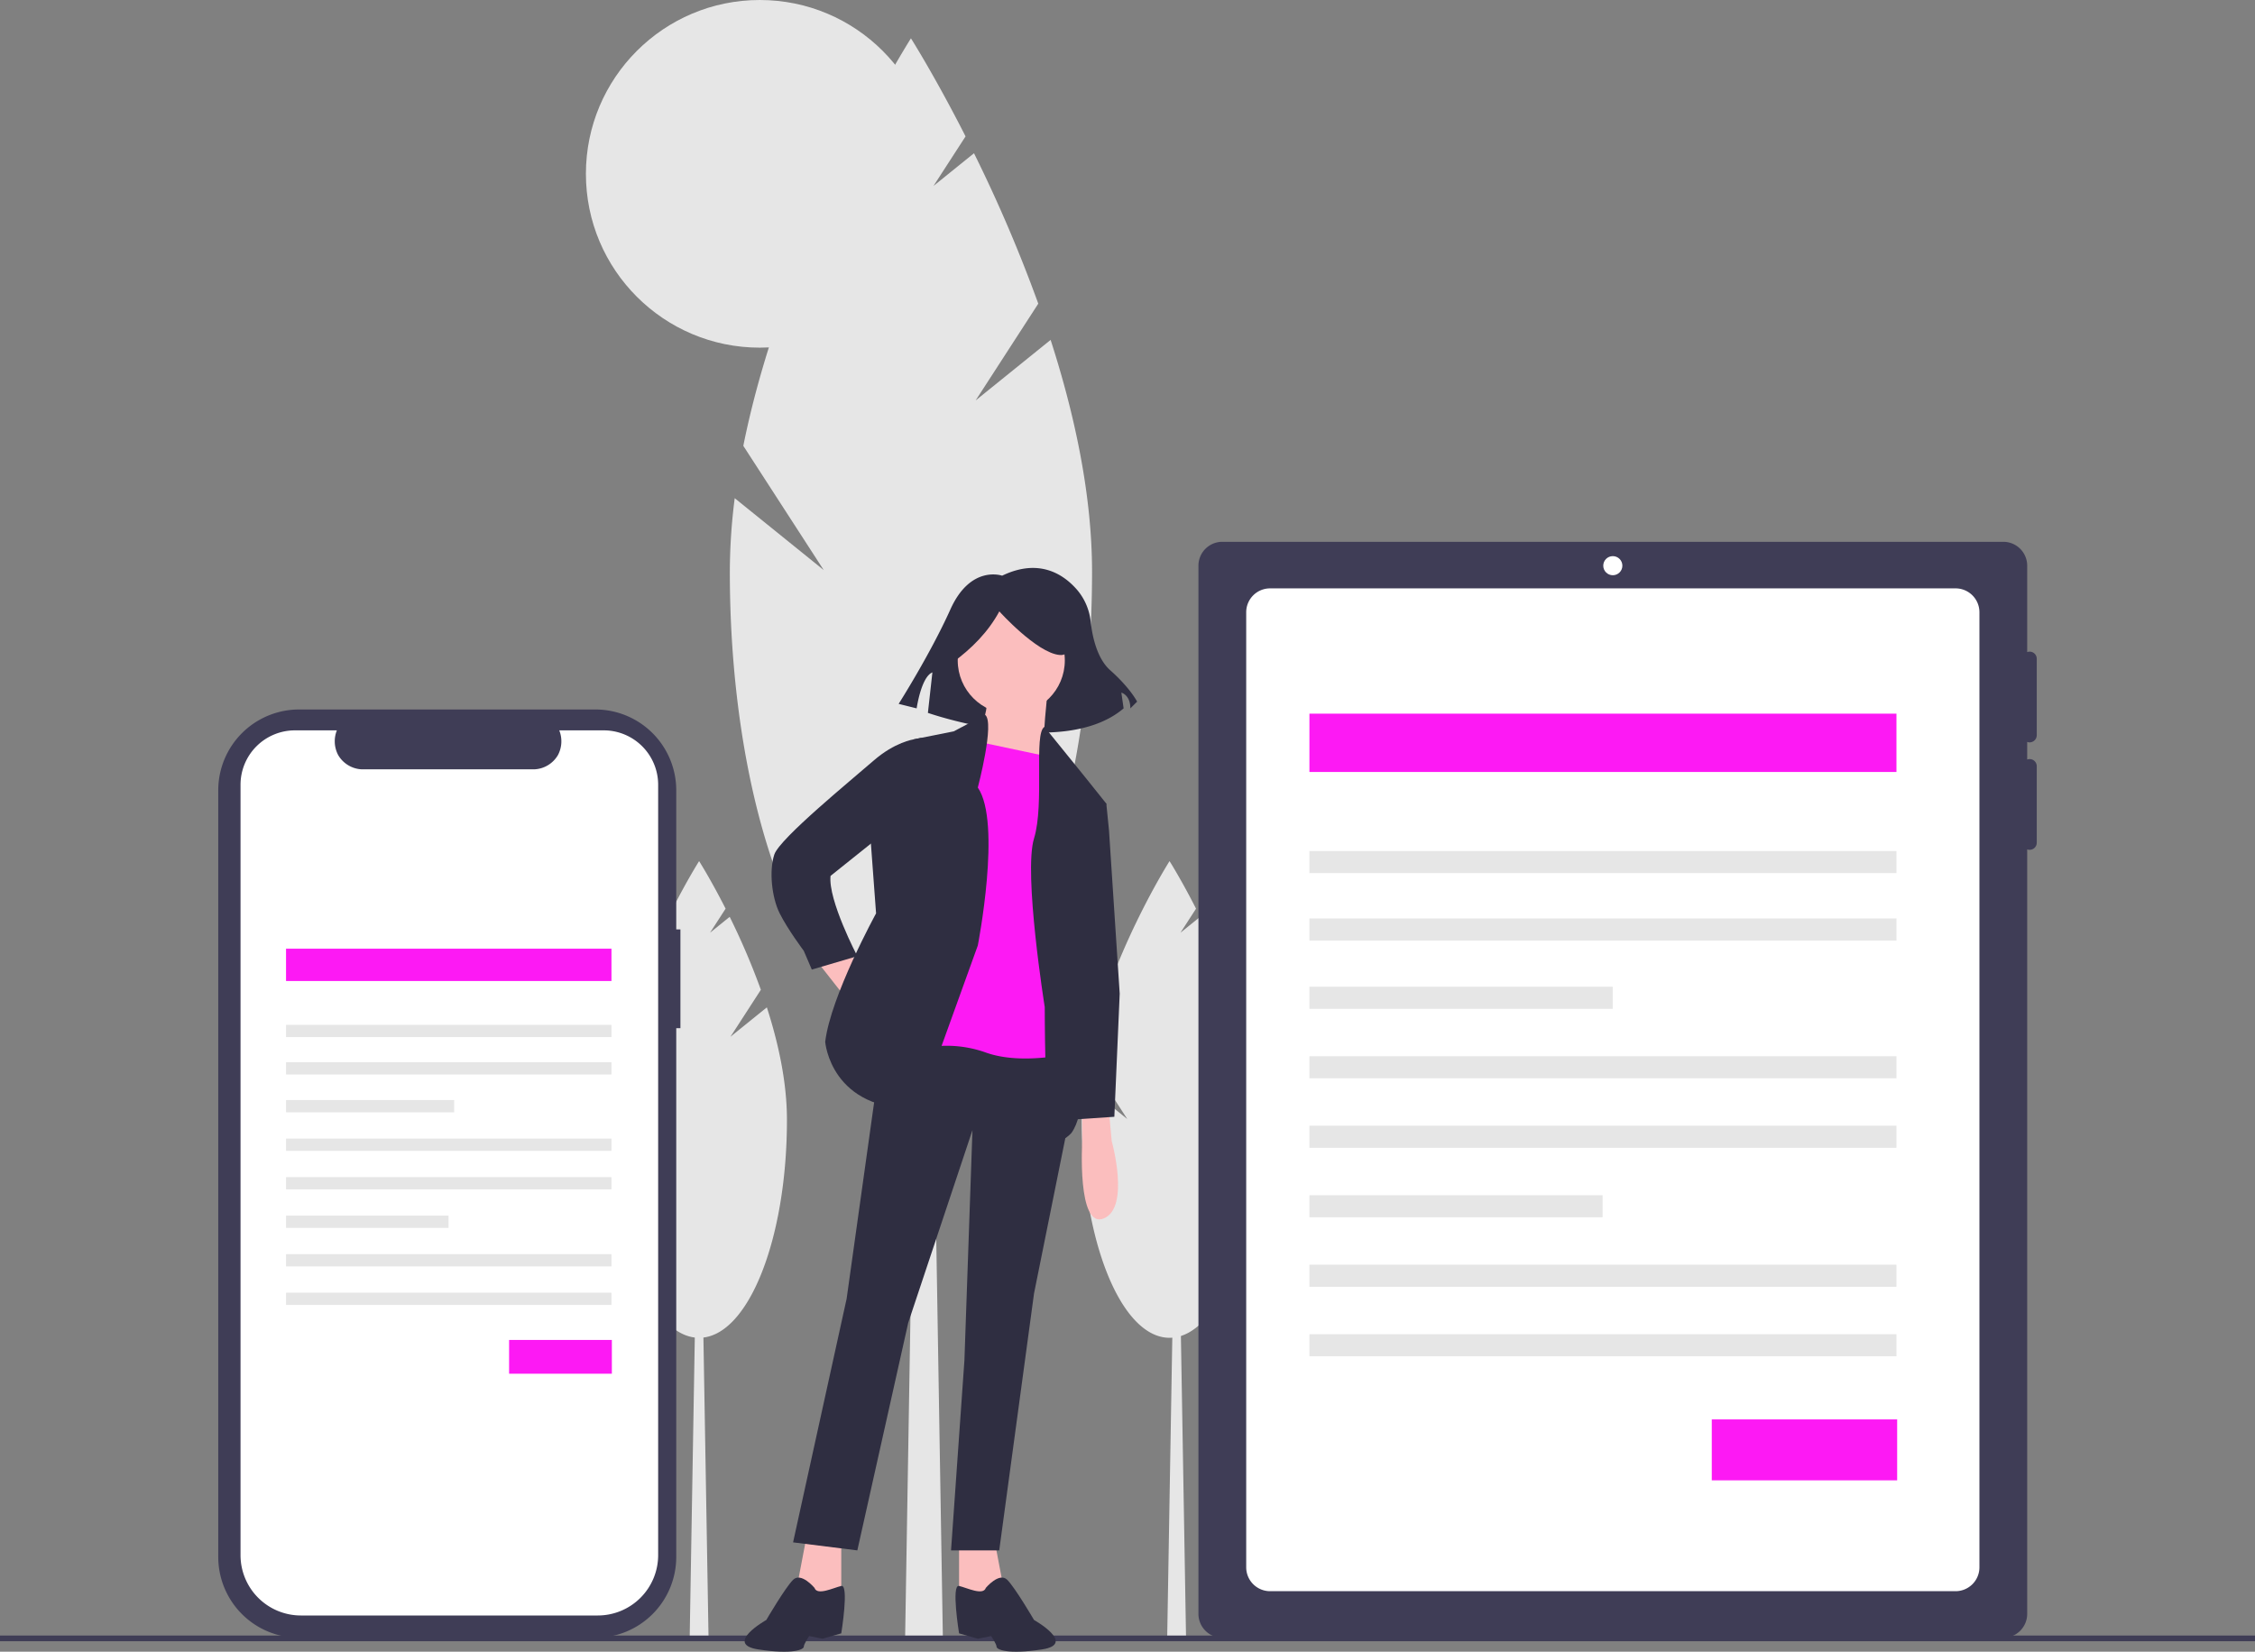 <svg xmlns="http://www.w3.org/2000/svg" id="a259f86b-03f4-47ac-adca-e0b316d45eda" data-name="Layer 1" viewBox="0 0 888 650.612" class="injected-svg ClassicGrid__ImageFile-sc-td9pmq-4 fNAcXv grid_media" xmlns:xlink="http://www.w3.org/1999/xlink"><rect x="0" y="0" width="888" height="650.612" fill="#808080" stroke="none"/><title>mobile_devices</title><polygon points="467.054 645.101 459.629 645.101 462.104 499.91 464.579 499.91 467.054 645.101" fill="#e6e6e6"></polygon><path d="M628.911,533.064l11.965-18.491a277.221,277.221,0,0,0-12.275-28.735l-7.737,6.249,6.126-9.467c-5.838-11.492-10.432-18.733-10.432-18.733s-23.996,37.814-32.013,77.85l15.354,23.728-16.997-13.729a112.157,112.157,0,0,0-.933,14.064c0,47.416,15.486,85.854,34.589,85.854s34.589-38.438,34.589-85.854c0-14.699-3.325-30.078-7.913-44.304Z" transform="translate(-156 -124.694)" fill="#e6e6e6"></path><polygon points="279.016 645.101 271.592 645.101 274.067 499.91 276.541 499.91 279.016 645.101" fill="#e6e6e6"></polygon><path d="M443.657,533.064,455.622,514.573a277.221,277.221,0,0,0-12.275-28.735l-7.737,6.249,6.126-9.467c-5.838-11.492-10.432-18.733-10.432-18.733s-23.996,37.814-32.013,77.85l15.354,23.728-16.997-13.729a112.157,112.157,0,0,0-.933,14.064c0,47.416,15.486,85.854,34.589,85.854s34.589-38.438,34.589-85.854c0-14.699-3.325-30.078-7.913-44.304Z" transform="translate(-156 -124.694)" fill="#e6e6e6"></path><polygon points="371.285 644.652 356.436 644.652 361.386 346.022 366.336 346.022 371.285 644.652" fill="#e6e6e6"></polygon><path d="M540.194,282.432l24.67-38.127a571.604,571.604,0,0,0-25.31-59.249l-15.953,12.885,12.631-19.521c-12.038-23.696-21.51-38.626-21.51-38.626s-49.477,77.968-66.007,160.519l31.658,48.926-35.047-28.307a231.256,231.256,0,0,0-1.923,28.998c0,97.767,31.93,177.023,71.319,177.023s71.319-79.256,71.319-177.023c0-30.309-6.857-62.019-16.316-91.351Z" transform="translate(-156 -124.694)" fill="#e6e6e6"></path><circle cx="299.195" cy="68.471" r="68.471" fill="#e6e6e6"></circle><rect y="644.24" width="888" height="2.241" fill="#3f3d56"></rect><path d="M955.232,417.116a2.822,2.822,0,0,0,2.822-2.822V384.198a2.794,2.794,0,0,0-3.762-2.649v-34.031a9.405,9.405,0,0,0-9.405-9.405H637.341a9.405,9.405,0,0,0-9.405,9.405V760.401a9.405,9.405,0,0,0,9.405,9.405H944.887a9.405,9.405,0,0,0,9.405-9.405V459.266a2.794,2.794,0,0,0,3.762-2.649V426.521a2.794,2.794,0,0,0-3.762-2.649v-6.929A2.795,2.795,0,0,0,955.232,417.116Z" transform="translate(-156 -124.694)" fill="#3f3d56"></path><path d="M926.077,356.453a9.405,9.405,0,0,1,9.405,9.405v376.203a9.405,9.405,0,0,1-9.405,9.405H656.151a9.405,9.405,0,0,1-9.405-9.405V365.858a9.405,9.405,0,0,1,9.405-9.405H926.077" transform="translate(-156 -124.694)" fill="#fff"></path><circle cx="635.114" cy="222.824" r="3.762" fill="#fff"></circle><rect x="515.639" y="281.11" width="231.169" height="22.973" fill="#fd19f4"></rect><rect x="515.639" y="335.224" width="231.169" height="8.701" fill="#e6e6e6"></rect><rect x="515.639" y="361.782" width="231.169" height="8.701" fill="#e6e6e6"></rect><rect x="515.639" y="388.677" width="119.445" height="8.701" fill="#e6e6e6"></rect><rect x="515.639" y="416.049" width="231.169" height="8.701" fill="#e6e6e6"></rect><rect x="515.639" y="443.421" width="231.169" height="8.701" fill="#e6e6e6"></rect><rect x="515.639" y="470.793" width="115.445" height="8.701" fill="#e6e6e6"></rect><rect x="515.639" y="498.165" width="231.169" height="8.701" fill="#e6e6e6"></rect><rect x="515.639" y="525.537" width="231.169" height="8.701" fill="#e6e6e6"></rect><rect x="674.084" y="559.11" width="73" height="24" fill="#fd19f4"></rect><path d="M423.946,490.776h-1.645V436.001a31.839,31.839,0,0,0-31.839-31.839H273.785a31.839,31.839,0,0,0-31.839,31.839V737.967a31.839,31.839,0,0,0,31.839,31.839H390.462a31.839,31.839,0,0,0,31.839-31.839V529.698h1.645Z" transform="translate(-156 -124.694)" fill="#3f3d56"></path><path d="M415.175,433.817V737.257a23.778,23.778,0,0,1-23.778,23.778H274.495A23.778,23.778,0,0,1,250.717,737.257V433.817a21.432,21.432,0,0,1,21.432-21.432h16.505a11.603,11.603,0,0,0,.506,9.711,11.342,11.342,0,0,0,9.278,5.638h68.013a11.341,11.341,0,0,0,9.278-5.639,11.604,11.604,0,0,0,.505-9.71h17.508A21.432,21.432,0,0,1,415.175,433.817Z" transform="translate(-156 -124.694)" fill="#fff"></path><path d="M550.632,351.458s-12.402-4.429-20.375,13.288-20.375,37.206-20.375,37.206L516.969,403.724s1.772-12.402,6.201-14.174l-1.772,15.946s53.152,18.603,77.07-1.772l-.886-6.201s3.543.886,3.543,6.201l2.658-2.658s-2.658-5.315-10.63-12.402c-5.233-4.652-7.031-13.501-7.649-19.034a23.033,23.033,0,0,0-5.303-12.543C574.903,350.947,565.249,344.42,550.632,351.458Z" transform="translate(-156 -124.694)" fill="#2f2e41"></path><polygon points="321.794 378.753 333.391 393.513 340.772 385.078 334.446 374.535 321.794 378.753" fill="#fbbebe"></polygon><polygon points="317.577 605.429 313.36 627.569 323.903 632.841 331.283 627.569 331.283 605.429 317.577 605.429" fill="#fbbebe"></polygon><polygon points="391.378 605.429 395.596 627.569 385.053 632.841 377.672 627.569 377.672 605.429 391.378 605.429" fill="#fbbebe"></polygon><polygon points="348.152 406.165 333.391 511.595 312.305 607.538 337.609 610.701 357.641 521.084 382.944 445.174 379.781 535.845 374.51 610.701 393.487 610.701 407.193 509.487 422.349 434.236 421.953 406.165 348.152 406.165" fill="#2f2e41"></polygon><path d="M476.74,750.155s-5.272-6.326-8.434-3.163-10.543,15.815-10.543,15.815-16.869,9.489-3.163,11.597,17.923,0,17.923-1.054,2.109-4.217,2.109-4.217l5.272,1.054,7.38-2.109s3.163-19.426,0-18.675S477.794,753.318,476.74,750.155Z" transform="translate(-156 -124.694)" fill="#2f2e41"></path><path d="M544.216,750.155s5.272-6.326,8.434-3.163,10.543,15.815,10.543,15.815,16.869,9.489,3.163,11.597-17.923,0-17.923-1.054-2.109-4.217-2.109-4.217l-5.272,1.054-7.38-2.109s-3.163-19.426,0-18.675S543.161,753.318,544.216,750.155Z" transform="translate(-156 -124.694)" fill="#2f2e41"></path><circle cx="398.231" cy="260.143" r="21.086" fill="#fbbebe"></circle><path d="M568.465,398.016s-2.109,17.923-1.054,22.14,3.163,10.543,3.163,10.543l-33.738-6.326s9.489-20.032,7.38-23.195S568.465,398.016,568.465,398.016Z" transform="translate(-156 -124.694)" fill="#fbbebe"></path><path d="M571.628,423.319l-34.792-7.38L516.803,538.239a45.676,45.676,0,0,1,27.412,1.054c14.76,5.272,34.792,0,34.792,0l-4.217-114.92Z" transform="translate(-156 -124.694)" fill="#fd19f4"></path><path d="M543.922,406.253,531.564,412.776l-15.815,3.163-16.869,40.064,2.109,28.466s-17.923,32.684-20.032,50.607c0,0,2.109,27.412,36.901,26.358l23.195-64.313s9.489-48.498,0-62.204C541.053,434.916,547.845,409.218,543.922,406.253Z" transform="translate(-156 -124.694)" fill="#2f2e41"></path><path d="M522.075,415.939l-3.414-.582-2.912.582s-7.38,1.054-15.815,8.434-36.901,30.575-39.009,36.901-1.054,16.869,2.109,23.195,9.489,14.76,9.489,14.76l3.163,7.38,17.923-5.272s-11.597-22.14-10.543-31.629L504.152,452.84Z" transform="translate(-156 -124.694)" fill="#2f2e41"></path><path d="M567.297,411.019,583.225,430.699l8.434,10.543L581.116,477.089l-5.272,30.575s12.652,48.498,2.109,63.259c0,0-6.326,7.38-8.434-1.054s-2.109-48.498-2.109-48.498-8.434-52.715-4.217-66.421S562.967,413.48,567.297,411.019Z" transform="translate(-156 -124.694)" fill="#2f2e41"></path><path d="M582.171,563.542V574.085s-2.109,34.792,8.434,30.575,3.163-30.575,3.163-30.575l-1.054-11.597Z" transform="translate(-156 -124.694)" fill="#fbbebe"></path><path d="M530.726,385.961c8.019-5.803,14.51-12.488,18.804-20.439,0,0,14.716,16.351,23.709,17.169s.818-19.621.818-19.621l-16.351-4.088-15.534,1.635-12.263,8.176Z" transform="translate(-156 -124.694)" fill="#2f2e41"></path><polygon points="427.225 313.385 435.659 316.548 436.714 327.091 440.931 391.404 438.822 439.903 423.008 440.957 417.736 387.187 415.628 328.146 427.225 313.385" fill="#2f2e41"></polygon><rect x="112.639" y="373.689" width="128.154" height="12.736" fill="#fd19f4"></rect><rect x="112.639" y="403.688" width="128.154" height="4.824" fill="#e6e6e6"></rect><rect x="112.639" y="418.411" width="128.154" height="4.824" fill="#e6e6e6"></rect><rect x="112.639" y="433.321" width="66.217" height="4.824" fill="#e6e6e6"></rect><rect x="112.639" y="448.495" width="128.154" height="4.824" fill="#e6e6e6"></rect><rect x="112.639" y="463.67" width="128.154" height="4.824" fill="#e6e6e6"></rect><rect x="112.639" y="478.844" width="64" height="4.824" fill="#e6e6e6"></rect><rect x="112.639" y="494.018" width="128.154" height="4.824" fill="#e6e6e6"></rect><rect x="112.639" y="509.193" width="128.154" height="4.824" fill="#e6e6e6"></rect><rect x="200.477" y="527.805" width="40.469" height="13.305" fill="#fd19f4"></rect></svg>